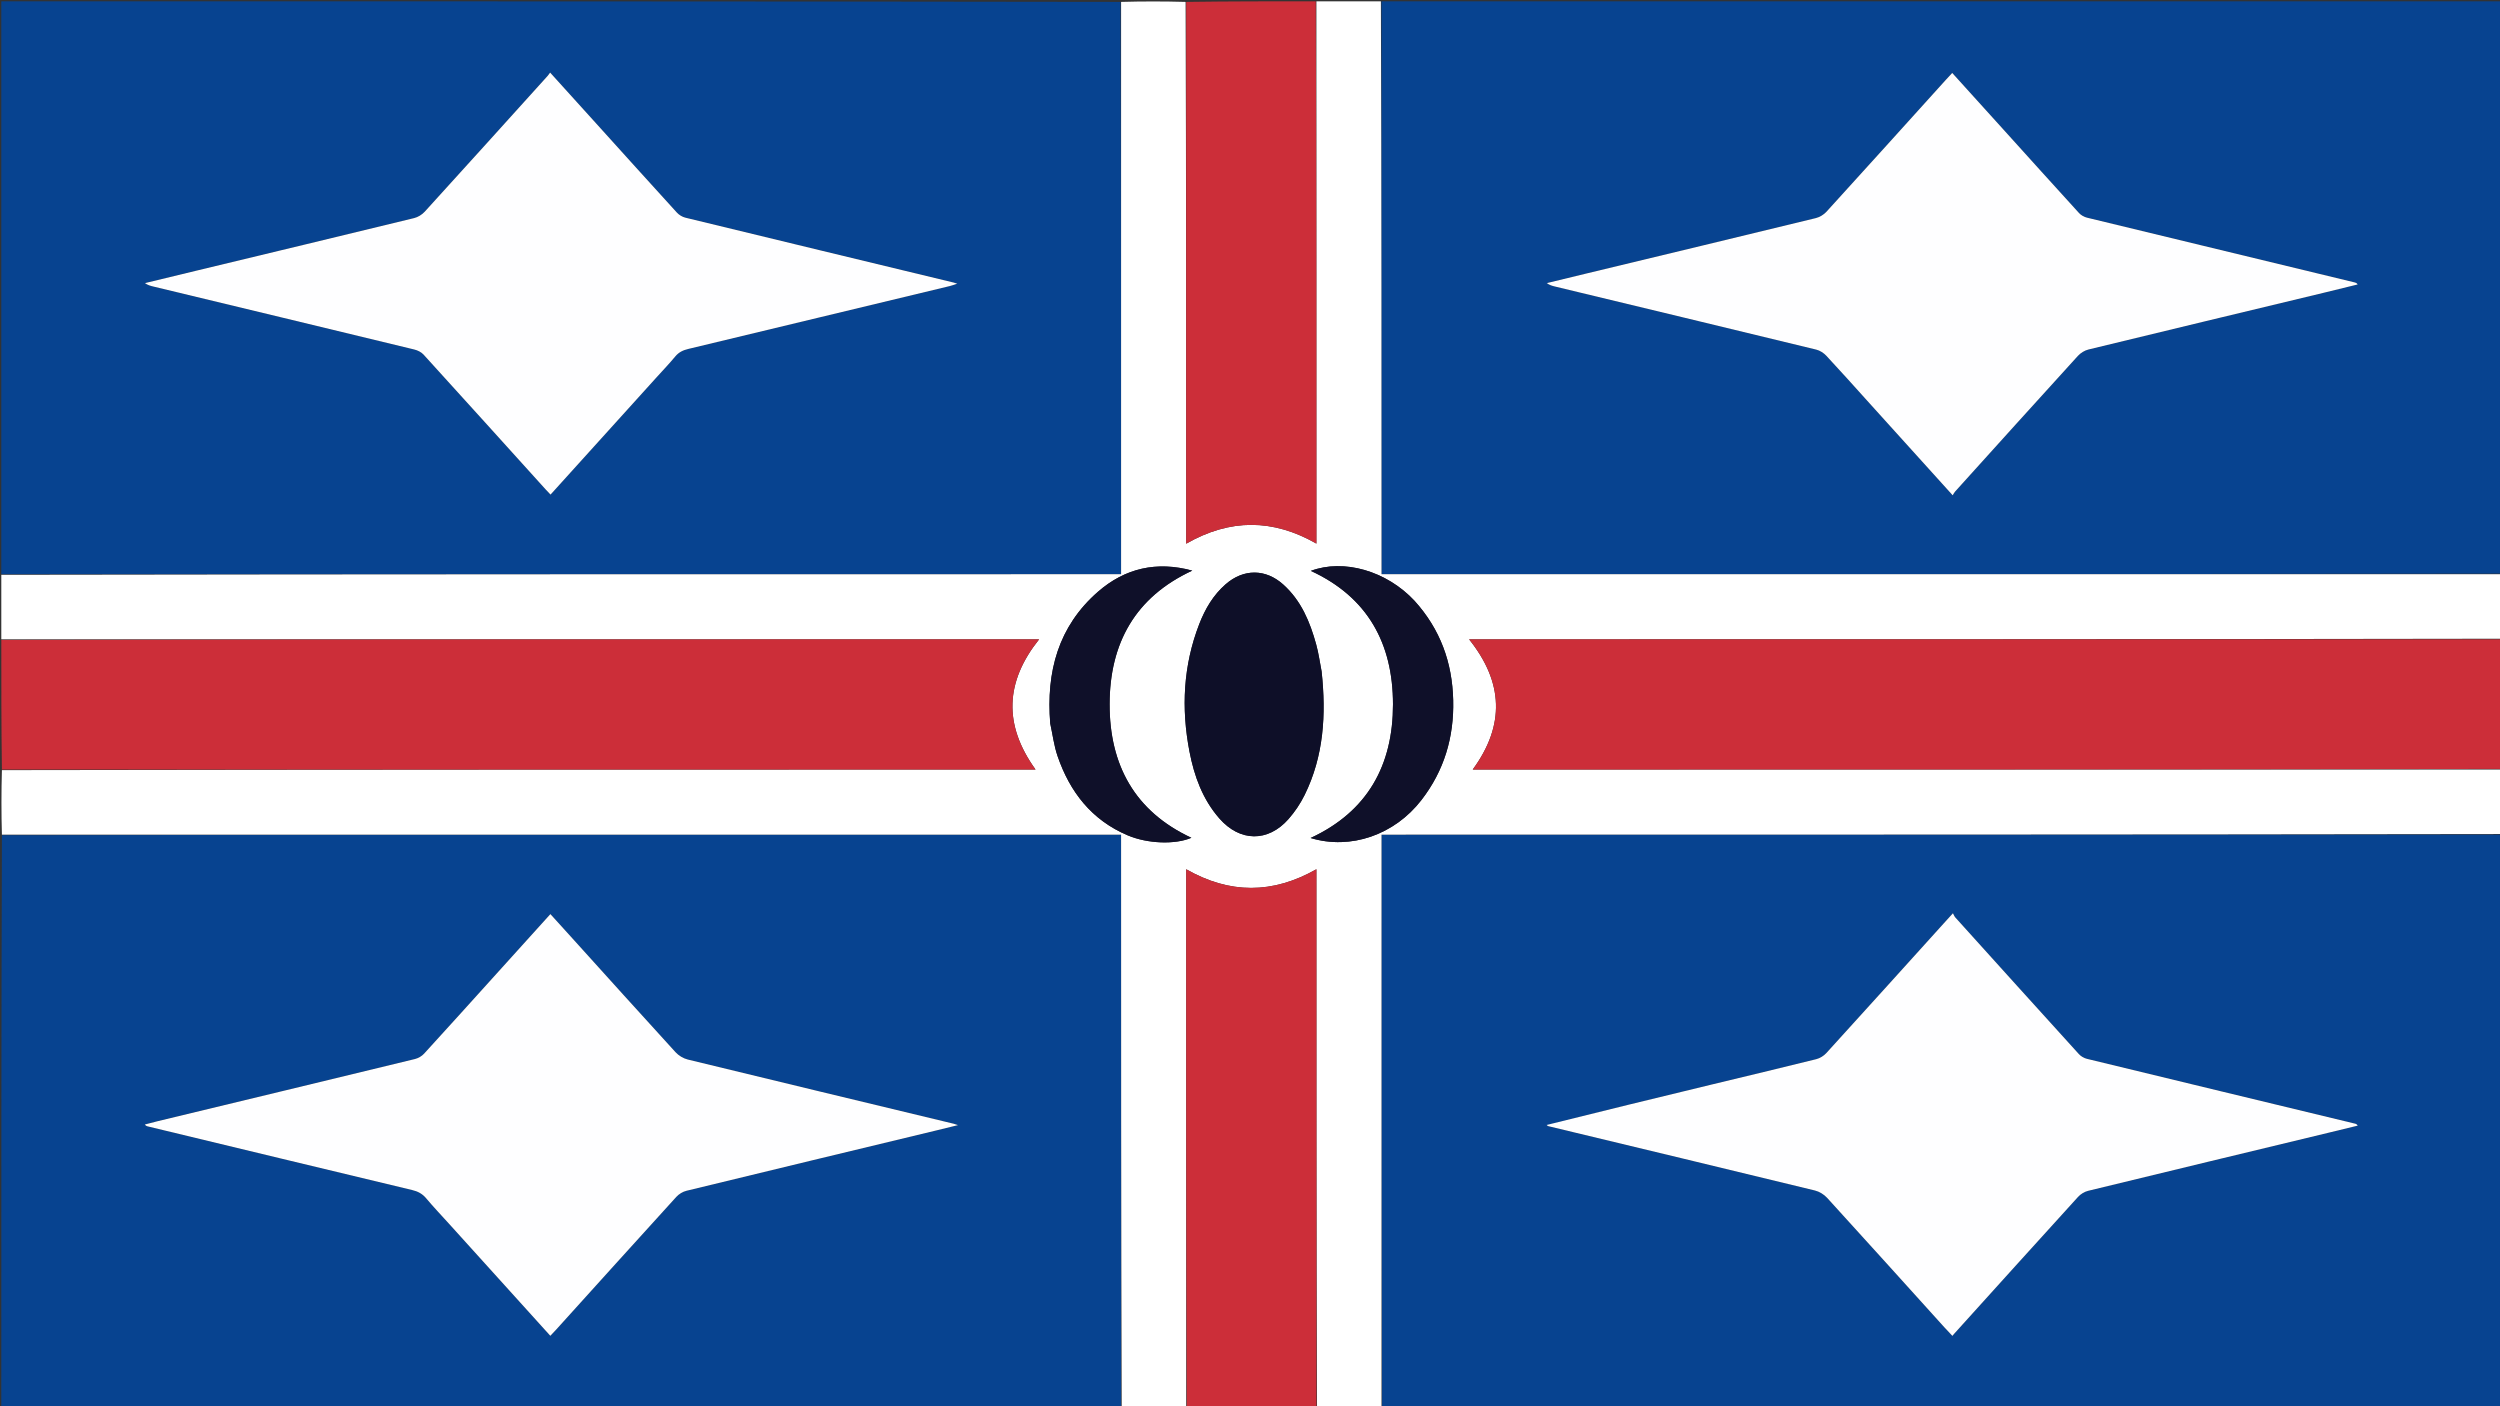 <svg version="1.1" id="Layer_1" xmlns="http://www.w3.org/2000/svg" xmlns:xlink="http://www.w3.org/1999/xlink" x="0px" y="0px"
	 width="100%" viewBox="0 0 1920 1080" enable-background="new 0 0 1920 1080" xml:space="preserve">
<rect x="0" y="0" width="1920" height="1080" fill="#333333" stroke="none"/>
<path fill="#074390" opacity="1" stroke="none" 
	d="
M1,441 
	C1,294.381 1,147.761 1,1 
	C287.36,1 573.72,1 860.54,1.469 
	C861,148.199 861,294.462 861,441 
	C573.939,441 287.47,441 1,441 
M504.256,289.757 
	C509.063,284.443 514.047,279.275 518.609,273.758 
	C521.332,270.466 524.615,268.941 528.638,267.978 
	C595.592,251.943 662.524,235.816 729.457,219.69 
	C731.047,219.307 732.586,218.709 735.159,217.891 
	C733.435,217.328 732.974,217.142 732.496,217.026 
	C663.793,200.44 595.083,183.881 526.406,167.185 
	C524.026,166.606 521.506,165.083 519.851,163.27 
	C499.071,140.497 478.441,117.588 457.766,94.719 
	C446.158,81.879 434.539,69.048 422.49,55.733 
	C421.656,56.851 421.131,57.688 420.48,58.409 
	C389.092,93.16 357.733,127.936 326.209,162.563 
	C324.141,164.834 321.011,166.773 318.042,167.497 
	C262.139,181.126 206.186,194.545 150.245,208.016 
	C137.269,211.141 124.3,214.296 111.328,217.437 
	C113.482,218.988 115.651,219.546 117.828,220.071 
	C184.6,236.155 251.377,252.213 318.122,268.404 
	C320.689,269.026 323.53,270.387 325.265,272.294 
	C356.671,306.802 387.925,341.448 419.218,376.06 
	C420.297,377.253 421.436,378.393 422.82,379.844 
	C449.954,349.839 476.875,320.068 504.256,289.757 
z"/>
<path fill="#074390" opacity="1" stroke="none" 
	d="
M1061,1 
	C1347.574,1 1634.148,1 1921,1 
	C1921,147.36 1921,293.72 1920.531,440.54 
	C1633.802,441 1347.542,441 1061,441 
	C1061,293.942 1061,147.471 1061,1 
M1434.365,308.143 
	C1455.912,331.984 1477.46,355.826 1499.658,380.385 
	C1500.447,379.156 1500.874,378.235 1501.525,377.515 
	C1532.905,342.759 1564.266,307.985 1595.79,273.359 
	C1597.859,271.085 1600.986,269.135 1603.956,268.413 
	C1664.065,253.792 1724.226,239.379 1784.372,224.909 
	C1793.156,222.796 1801.922,220.609 1810.696,218.456 
	C1809.941,217.325 1809.239,217.103 1808.524,216.93 
	C1739.985,200.377 1671.441,183.846 1602.925,167.196 
	C1600.681,166.651 1598.258,165.329 1596.717,163.64 
	C1577.282,142.347 1557.998,120.917 1538.667,99.529 
	C1525.63,85.106 1512.578,70.696 1499.306,56.03 
	C1497.493,57.99 1495.902,59.674 1494.349,61.392 
	C1463.846,95.144 1433.386,128.935 1402.758,162.573 
	C1400.688,164.846 1397.545,166.773 1394.568,167.498 
	C1335.919,181.791 1277.22,195.879 1218.533,210.016 
	C1208.338,212.472 1198.151,214.959 1187.96,217.432 
	C1190.038,218.969 1192.054,219.524 1194.087,220.013 
	C1261.019,236.139 1327.961,252.225 1394.859,268.493 
	C1397.682,269.18 1400.61,271.068 1402.615,273.214 
	C1413.196,284.535 1423.496,296.118 1434.365,308.143 
z"/>
<path fill="#074390" opacity="1" stroke="none" 
	d="
M861,1081 
	C574.426,1081 287.852,1081 1,1081 
	C1,934.64 1,788.28 1.469,641.46 
	C288.198,641 574.458,641 861,641 
	C861,788.057 861,934.529 861,1081 
M379.428,749.922 
	C361.55,769.704 343.722,789.531 325.716,809.195 
	C323.958,811.115 321.267,812.703 318.735,813.318 
	C252.969,829.304 187.167,845.138 121.374,861.01 
	C117.987,861.827 114.625,862.743 111.252,863.612 
	C112.023,864.653 112.626,864.862 113.243,865.01 
	C180.979,881.344 248.708,897.708 316.472,913.925 
	C320.88,914.98 324.305,916.734 327.265,920.26 
	C333.046,927.148 339.263,933.669 345.298,940.344 
	C370.999,968.772 396.699,997.2 422.653,1025.908 
	C424.232,1024.231 425.726,1022.701 427.158,1021.116 
	C457.888,987.122 488.576,953.088 519.42,919.198 
	C521.386,917.038 524.374,915.21 527.201,914.522 
	C591.347,898.913 655.538,883.486 719.719,868.02 
	C724.587,866.846 729.445,865.634 735.746,864.086 
	C733.608,863.399 733.029,863.171 732.429,863.027 
	C664.365,846.637 596.289,830.299 528.268,813.734 
	C524.842,812.9 521.212,810.723 518.831,808.117 
	C491.85,778.597 465.096,748.87 438.276,719.201 
	C433.151,713.531 428.007,707.878 422.702,702.03 
	C408.25,718.024 394.076,733.71 379.428,749.922 
z"/>
<path fill="#074390" opacity="1" stroke="none" 
	d="
M1921,641 
	C1921,787.619 1921,934.239 1921,1081 
	C1634.64,1081 1348.28,1081 1061.46,1080.531 
	C1061,933.801 1061,787.539 1061,641 
	C1348.061,641 1634.53,641 1921,641 
M1187.85,864.322 
	C1188.298,864.521 1188.727,864.797 1189.196,864.909 
	C1257.424,881.332 1325.667,897.696 1393.853,914.293 
	C1397.272,915.125 1400.872,917.358 1403.256,919.972 
	C1433.352,952.966 1463.238,986.153 1493.187,1019.283 
	C1495.172,1021.479 1497.23,1023.608 1499.431,1025.957 
	C1500.106,1025.161 1500.524,1024.641 1500.97,1024.146 
	C1532.588,989.156 1564.174,954.135 1595.911,919.253 
	C1597.875,917.094 1600.843,915.244 1603.662,914.557 
	C1665.06,899.602 1726.504,884.834 1787.937,870.025 
	C1795.539,868.193 1803.134,866.331 1810.732,864.483 
	C1810.016,863.378 1809.438,863.149 1808.839,863.005 
	C1740.136,846.421 1671.427,829.863 1602.748,813.181 
	C1600.514,812.638 1598.129,811.245 1596.587,809.547 
	C1564.88,774.637 1533.282,739.629 1501.692,704.613 
	C1500.961,703.803 1500.579,702.678 1499.859,701.385 
	C1496.901,704.641 1494.888,706.844 1492.887,709.058 
	C1462.828,742.313 1432.807,775.602 1402.631,808.75 
	C1400.662,810.912 1397.691,812.748 1394.866,813.451 
	C1368.078,820.115 1341.215,826.481 1314.383,832.971 
	C1272.208,843.173 1230.039,853.404 1187.85,864.322 
z"/>
<path fill="#FFFFFF" opacity="1" stroke="none" 
	d="
M1921,640.531 
	C1634.53,641 1348.061,641 1061,641 
	C1061,787.539 1061,933.801 1061,1080.531 
	C1044.646,1081 1028.292,1081 1011.469,1080.531 
	C1011,942.735 1011,805.407 1011,667.577 
	C977.272,686.717 944.388,686.641 911,667.585 
	C911,805.833 911,943.417 911,1081 
	C894.646,1081 878.292,1081 861.469,1081 
	C861,934.529 861,788.057 861,641 
	C574.458,641 288.198,641 1.469,641 
	C1,624.646 1,608.292 1.469,591.468 
	C266.216,591 530.495,591 795.292,591 
	C770.483,556.546 771.997,523.595 798.029,491 
	C531.829,491 266.414,491 1,491 
	C1,474.646 1,458.292 1,441.469 
	C287.47,441 573.939,441 861,441 
	C861,294.462 861,148.199 861,1.469 
	C877.354,1 893.708,1 910.532,1.469 
	C911,140.253 911,278.568 911,417.56 
	C944.659,398.217 977.679,398.393 1011,417.496 
	C1011,278.141 1011,139.57 1011,1 
	C1027.354,1 1043.708,1 1060.531,1 
	C1061,147.471 1061,293.942 1061,441 
	C1347.542,441 1633.802,441 1920.531,441 
	C1921,457.354 1921,473.708 1920.531,490.532 
	C1656.378,491 1392.693,491 1128.264,491 
	C1154.587,523.867 1156.005,556.952 1131.055,591 
	C1394.866,591 1657.933,591 1921,591 
	C1921,607.354 1921,623.708 1921,640.531 
M1014.994,515.537 
	C1013.642,508.691 1012.698,501.733 1010.857,495.021 
	C1006.099,477.679 999.341,461.31 985.539,448.91 
	C972.003,436.749 955.09,436.69 941.322,448.682 
	C931.798,456.978 925.593,467.566 921.088,479.141 
	C908.66,511.072 907.102,543.952 913.54,577.311 
	C917.17,596.116 923.596,613.853 936.488,628.582 
	C952.24,646.578 973.751,646.953 989.554,629.045 
	C994.445,623.503 998.711,617.118 1001.976,610.486 
	C1016.665,580.644 1018.557,548.877 1014.994,515.537 
M1086.224,461.282 
	C1064.891,438.411 1031.911,428.976 1006.717,438.436 
	C1050.392,458.553 1069.77,494.177 1069.809,540.844 
	C1069.849,587.539 1050.447,623.236 1006.532,643.581 
	C1037.171,652.892 1070.873,641.268 1091.608,614.487 
	C1109.118,591.871 1116.753,566.198 1116.061,537.713 
	C1115.359,508.815 1106.181,483.355 1086.224,461.282 
M806.626,555.858 
	C808.431,564.126 809.46,572.659 812.184,580.612 
	C821.643,608.228 838.356,629.755 865.941,641.489 
	C881.357,648.047 902.492,648.767 914.982,643.423 
	C871.484,623.144 852.12,587.507 852.187,540.799 
	C852.254,494.125 871.759,458.56 915.665,438.231 
	C888.451,430.813 864.052,436.294 843.208,454.498 
	C812.78,481.072 803.363,515.858 806.626,555.858 
z"/>
<path fill="#CC2E39" opacity="1" stroke="none" 
	d="
M1,491.469 
	C266.414,491 531.829,491 798.029,491 
	C771.997,523.595 770.483,556.546 795.292,591 
	C530.495,591 266.216,591 1.469,591 
	C1,557.979 1,524.958 1,491.469 
z"/>
<path fill="#CC2E39" opacity="1" stroke="none" 
	d="
M1921,590.531 
	C1657.933,591 1394.866,591 1131.055,591 
	C1156.005,556.952 1154.587,523.867 1128.264,491 
	C1392.693,491 1656.378,491 1920.531,491 
	C1921,524.021 1921,557.042 1921,590.531 
z"/>
<path fill="#CC2E39" opacity="1" stroke="none" 
	d="
M1010.531,1 
	C1011,139.57 1011,278.141 1011,417.496 
	C977.679,398.393 944.659,398.217 911,417.56 
	C911,278.568 911,140.253 911,1.469 
	C944.021,1 977.042,1 1010.531,1 
z"/>
<path fill="#CC2E39" opacity="1" stroke="none" 
	d="
M911.469,1081 
	C911,943.417 911,805.833 911,667.585 
	C944.388,686.641 977.272,686.717 1011,667.577 
	C1011,805.407 1011,942.735 1011,1080.531 
	C977.979,1081 944.958,1081 911.469,1081 
z"/>
<path fill="#FEFEFF" opacity="1" stroke="none" 
	d="
M504.026,290.027 
	C476.875,320.068 449.954,349.839 422.82,379.844 
	C421.436,378.393 420.297,377.253 419.218,376.06 
	C387.925,341.448 356.671,306.802 325.265,272.294 
	C323.53,270.387 320.689,269.026 318.122,268.404 
	C251.377,252.213 184.6,236.155 117.828,220.071 
	C115.651,219.546 113.482,218.988 111.328,217.437 
	C124.3,214.296 137.269,211.141 150.245,208.016 
	C206.186,194.545 262.139,181.126 318.042,167.497 
	C321.011,166.773 324.141,164.834 326.209,162.563 
	C357.733,127.936 389.092,93.16 420.48,58.409 
	C421.131,57.688 421.656,56.851 422.49,55.733 
	C434.539,69.048 446.158,81.879 457.766,94.719 
	C478.441,117.588 499.071,140.497 519.851,163.27 
	C521.506,165.083 524.026,166.606 526.406,167.185 
	C595.083,183.881 663.793,200.44 732.496,217.026 
	C732.974,217.142 733.435,217.328 735.159,217.891 
	C732.586,218.709 731.047,219.307 729.457,219.69 
	C662.524,235.816 595.592,251.943 528.638,267.978 
	C524.615,268.941 521.332,270.466 518.609,273.758 
	C514.047,279.275 509.063,284.443 504.026,290.027 
z"/>
<path fill="#FEFEFF" opacity="1" stroke="none" 
	d="
M1434.129,307.877 
	C1423.496,296.118 1413.196,284.535 1402.615,273.214 
	C1400.61,271.068 1397.682,269.18 1394.859,268.493 
	C1327.961,252.225 1261.019,236.139 1194.087,220.013 
	C1192.054,219.524 1190.038,218.969 1187.96,217.432 
	C1198.151,214.959 1208.338,212.472 1218.533,210.016 
	C1277.22,195.879 1335.919,181.791 1394.568,167.498 
	C1397.545,166.773 1400.688,164.846 1402.758,162.573 
	C1433.386,128.935 1463.846,95.144 1494.349,61.392 
	C1495.902,59.674 1497.493,57.99 1499.306,56.03 
	C1512.578,70.696 1525.63,85.106 1538.667,99.529 
	C1557.998,120.917 1577.282,142.347 1596.717,163.64 
	C1598.258,165.329 1600.681,166.651 1602.925,167.196 
	C1671.441,183.846 1739.985,200.377 1808.524,216.93 
	C1809.239,217.103 1809.941,217.325 1810.696,218.456 
	C1801.922,220.609 1793.156,222.796 1784.372,224.909 
	C1724.226,239.379 1664.065,253.792 1603.956,268.413 
	C1600.986,269.135 1597.859,271.085 1595.79,273.359 
	C1564.266,307.985 1532.905,342.759 1501.525,377.515 
	C1500.874,378.235 1500.447,379.156 1499.658,380.385 
	C1477.46,355.826 1455.912,331.984 1434.129,307.877 
z"/>
<path fill="#FEFEFF" opacity="1" stroke="none" 
	d="
M379.665,749.66 
	C394.076,733.71 408.25,718.024 422.702,702.03 
	C428.007,707.878 433.151,713.531 438.276,719.201 
	C465.096,748.87 491.85,778.597 518.831,808.117 
	C521.212,810.723 524.842,812.9 528.268,813.734 
	C596.289,830.299 664.365,846.637 732.429,863.027 
	C733.029,863.171 733.608,863.399 735.746,864.086 
	C729.445,865.634 724.587,866.846 719.719,868.02 
	C655.538,883.486 591.347,898.913 527.201,914.522 
	C524.374,915.21 521.386,917.038 519.42,919.198 
	C488.576,953.088 457.888,987.122 427.158,1021.116 
	C425.726,1022.701 424.232,1024.231 422.653,1025.908 
	C396.699,997.2 370.999,968.772 345.298,940.344 
	C339.263,933.669 333.046,927.148 327.265,920.26 
	C324.305,916.734 320.88,914.98 316.472,913.925 
	C248.708,897.708 180.979,881.344 113.243,865.01 
	C112.626,864.862 112.023,864.653 111.252,863.612 
	C114.625,862.743 117.987,861.827 121.374,861.01 
	C187.167,845.138 252.969,829.304 318.735,813.318 
	C321.267,812.703 323.958,811.115 325.716,809.195 
	C343.722,789.531 361.55,769.704 379.665,749.66 
z"/>
<path fill="#FEFEFF" opacity="1" stroke="none" 
	d="
M1187.859,863.972 
	C1230.039,853.404 1272.208,843.173 1314.383,832.971 
	C1341.215,826.481 1368.078,820.115 1394.866,813.451 
	C1397.691,812.748 1400.662,810.912 1402.631,808.75 
	C1432.807,775.602 1462.828,742.313 1492.887,709.058 
	C1494.888,706.844 1496.901,704.641 1499.859,701.385 
	C1500.579,702.678 1500.961,703.803 1501.692,704.613 
	C1533.282,739.629 1564.88,774.637 1596.587,809.547 
	C1598.129,811.245 1600.514,812.638 1602.748,813.181 
	C1671.427,829.863 1740.136,846.421 1808.839,863.005 
	C1809.438,863.149 1810.016,863.378 1810.732,864.483 
	C1803.134,866.331 1795.539,868.193 1787.937,870.025 
	C1726.504,884.834 1665.06,899.602 1603.662,914.557 
	C1600.843,915.244 1597.875,917.094 1595.911,919.253 
	C1564.174,954.135 1532.588,989.156 1500.97,1024.146 
	C1500.524,1024.641 1500.106,1025.161 1499.431,1025.957 
	C1497.23,1023.608 1495.172,1021.479 1493.187,1019.283 
	C1463.238,986.153 1433.352,952.966 1403.256,919.972 
	C1400.872,917.358 1397.272,915.125 1393.853,914.293 
	C1325.667,897.696 1257.424,881.332 1189.196,864.909 
	C1188.727,864.797 1188.298,864.521 1187.859,863.972 
z"/>
<path fill="#0E0F28" opacity="1" stroke="none" 
	d="
M1015.03,515.982 
	C1018.557,548.877 1016.665,580.644 1001.976,610.486 
	C998.711,617.118 994.445,623.503 989.554,629.045 
	C973.751,646.953 952.24,646.578 936.488,628.582 
	C923.596,613.853 917.17,596.116 913.54,577.311 
	C907.102,543.952 908.66,511.072 921.088,479.141 
	C925.593,467.566 931.798,456.978 941.322,448.682 
	C955.09,436.69 972.003,436.749 985.539,448.91 
	C999.341,461.31 1006.099,477.679 1010.857,495.021 
	C1012.698,501.733 1013.642,508.691 1015.03,515.982 
z"/>
<path fill="#0F1029" opacity="1" stroke="none" 
	d="
M1086.465,461.539 
	C1106.181,483.355 1115.359,508.815 1116.061,537.713 
	C1116.753,566.198 1109.118,591.871 1091.608,614.487 
	C1070.873,641.268 1037.171,652.892 1006.532,643.581 
	C1050.447,623.236 1069.849,587.539 1069.809,540.844 
	C1069.77,494.177 1050.392,458.553 1006.717,438.436 
	C1031.911,428.976 1064.891,438.411 1086.465,461.539 
z"/>
<path fill="#0F1029" opacity="1" stroke="none" 
	d="
M806.531,555.41 
	C803.363,515.858 812.78,481.072 843.208,454.498 
	C864.052,436.294 888.451,430.813 915.665,438.231 
	C871.759,458.56 852.254,494.125 852.187,540.799 
	C852.12,587.507 871.484,623.144 914.982,643.423 
	C902.492,648.767 881.357,648.047 865.941,641.489 
	C838.356,629.755 821.643,608.228 812.184,580.612 
	C809.46,572.659 808.431,564.126 806.531,555.41 
z"/>
</svg>